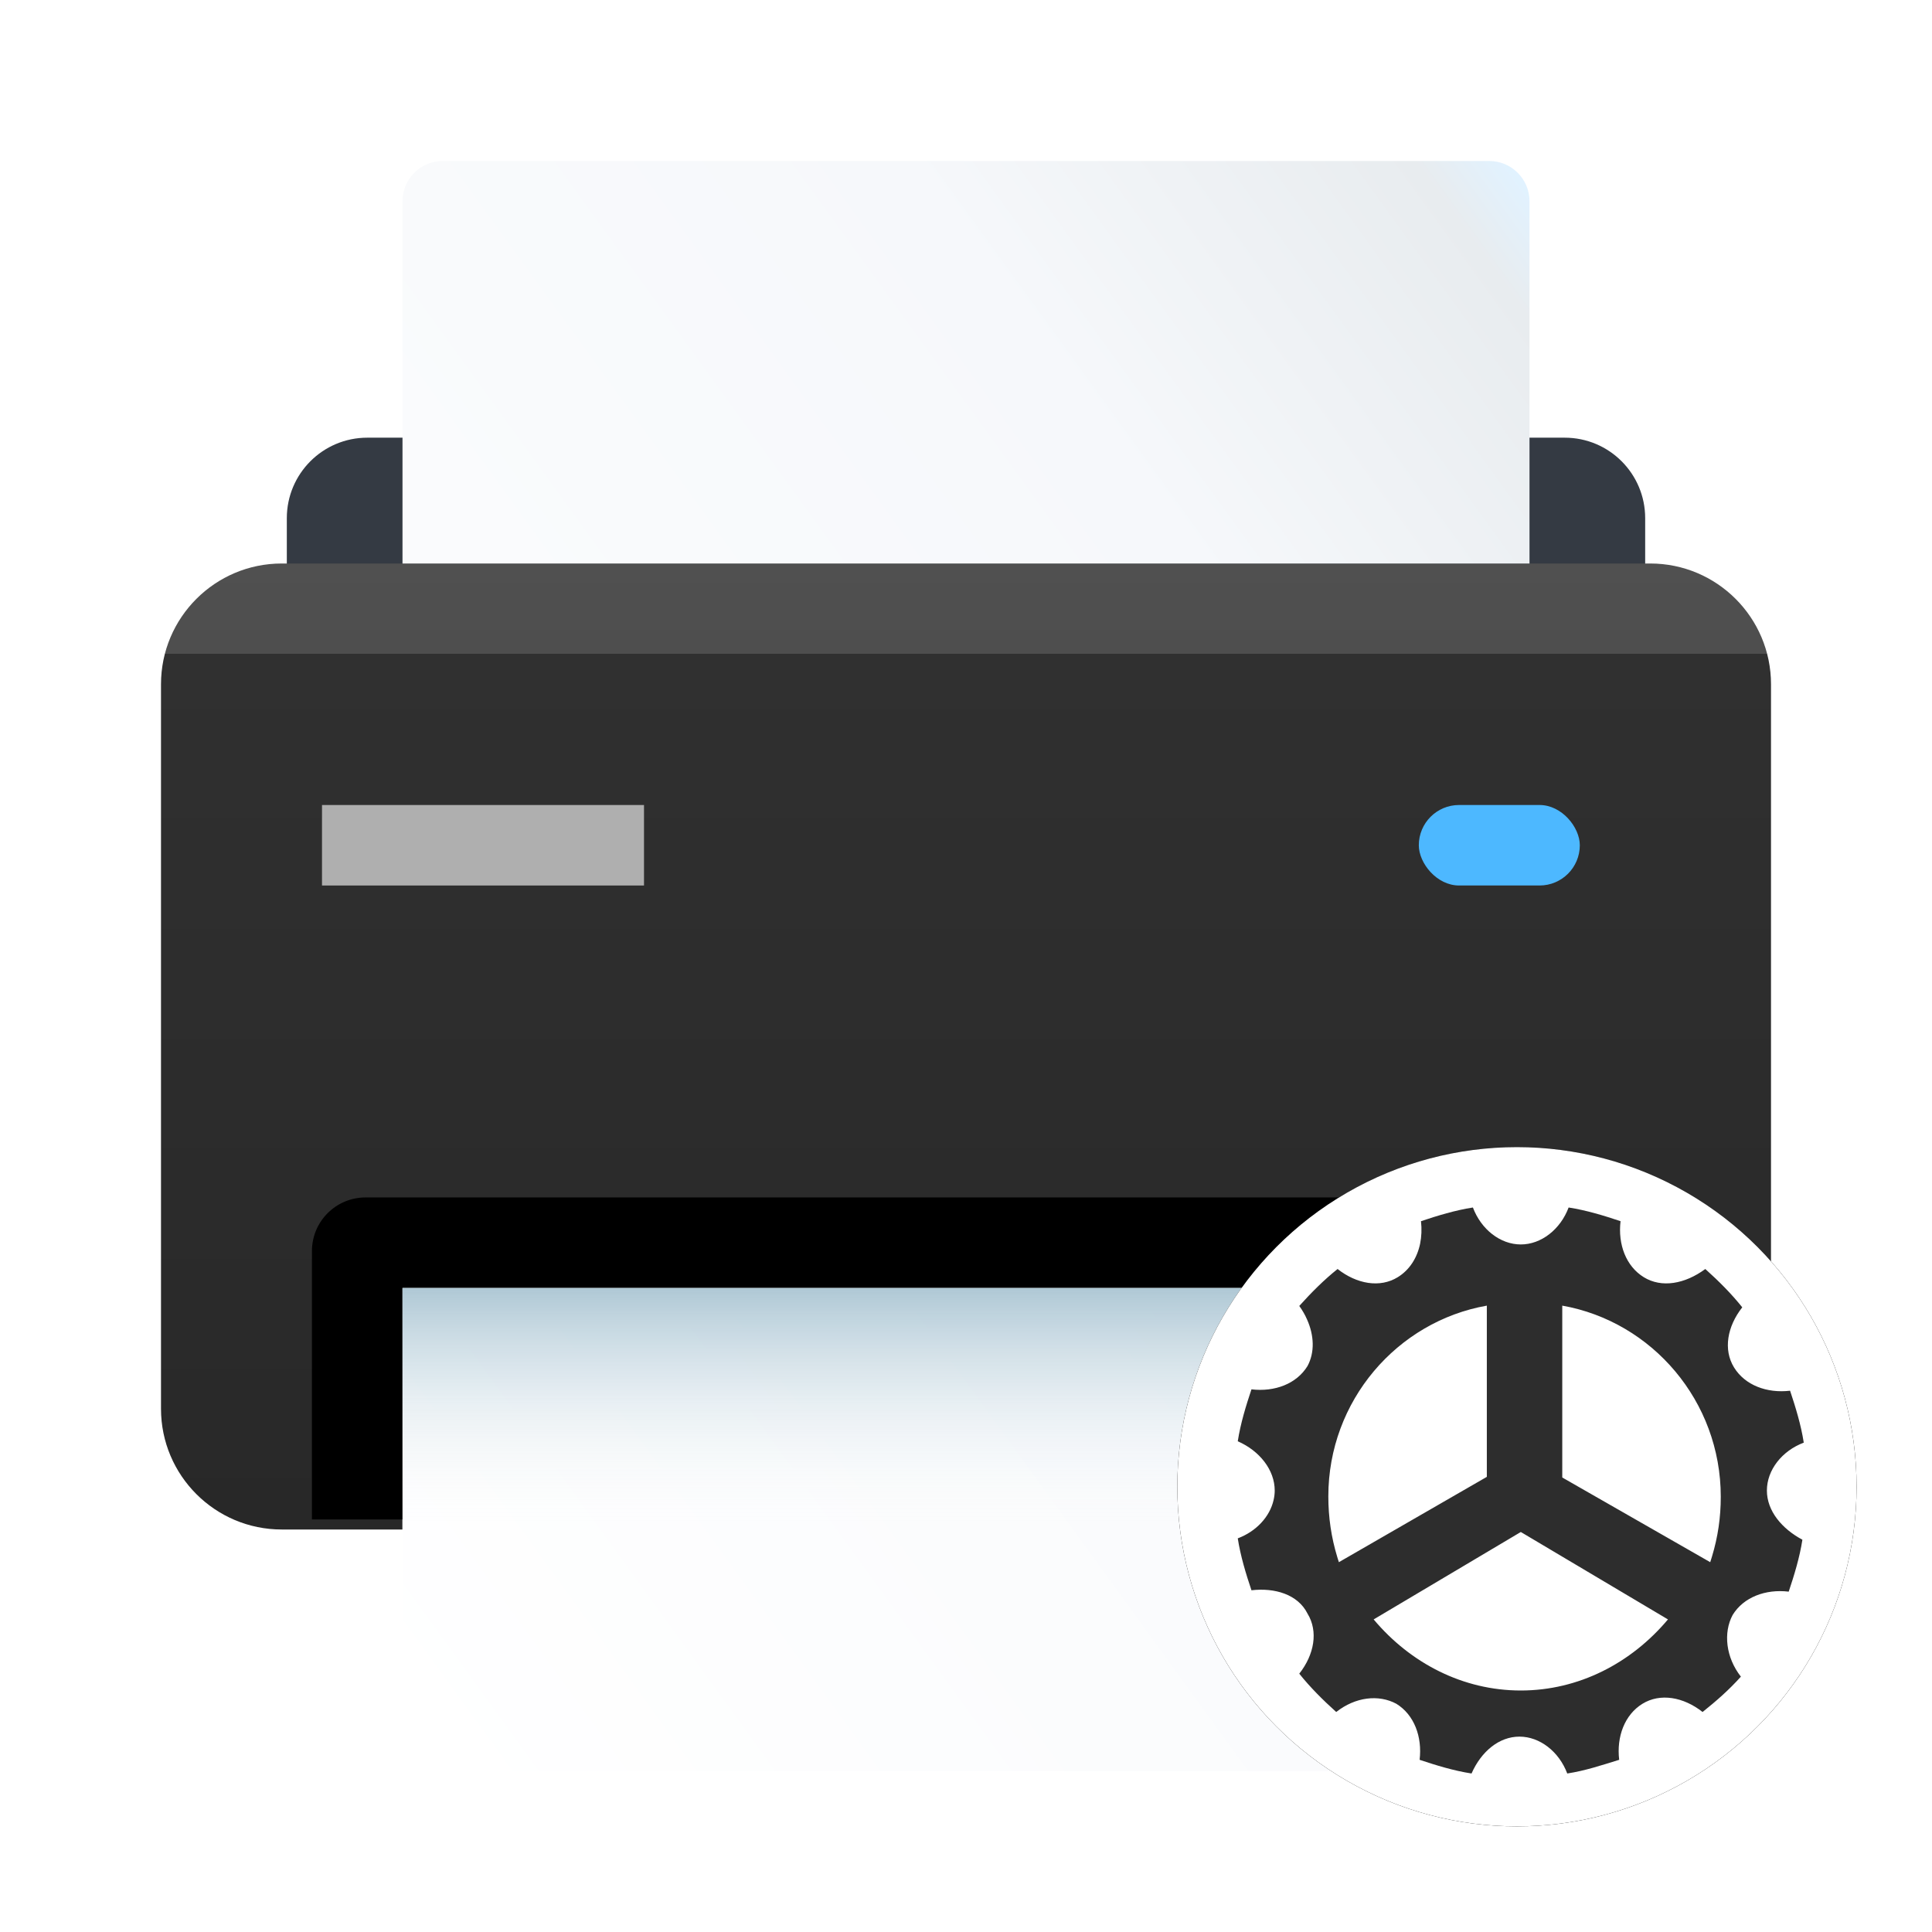 <?xml version="1.0" encoding="UTF-8"?>
<svg width="24px" height="24px" viewBox="0 0 24 24" version="1.1" xmlns="http://www.w3.org/2000/svg" xmlns:xlink="http://www.w3.org/1999/xlink">
    <!-- Generator: Sketch 48.1 (47250) - http://www.bohemiancoding.com/sketch -->
    <title>deepin-printer-assistant</title>
    <desc>Created with Sketch.</desc>
    <defs>
        <filter x="-7.1%" y="-7.1%" width="114.3%" height="114.3%" filterUnits="objectBoundingBox" id="filter-1">
            <feOffset dx="0" dy="0" in="SourceAlpha" result="shadowOffsetOuter1"></feOffset>
            <feGaussianBlur stdDeviation="0.5" in="shadowOffsetOuter1" result="shadowBlurOuter1"></feGaussianBlur>
            <feComposite in="shadowBlurOuter1" in2="SourceAlpha" operator="out" result="shadowBlurOuter1"></feComposite>
            <feColorMatrix values="0 0 0 0 0   0 0 0 0 0   0 0 0 0 0  0 0 0 0.15 0" type="matrix" in="shadowBlurOuter1" result="shadowMatrixOuter1"></feColorMatrix>
            <feMerge>
                <feMergeNode in="shadowMatrixOuter1"></feMergeNode>
                <feMergeNode in="SourceGraphic"></feMergeNode>
            </feMerge>
        </filter>
        <linearGradient x1="50%" y1="0%" x2="50%" y2="100%" id="linearGradient-2">
            <stop stop-color="#505050" offset="0%"></stop>
            <stop stop-color="#4E4E4E" offset="9.65%"></stop>
            <stop stop-color="#303030" offset="9.664%"></stop>
            <stop stop-color="#282828" offset="100%"></stop>
        </linearGradient>
        <linearGradient x1="97.366%" y1="0%" x2="2.31%" y2="100%" id="linearGradient-3">
            <stop stop-color="#E1F2FF" offset="0%"></stop>
            <stop stop-color="#E8ECEF" offset="4.143%"></stop>
            <stop stop-color="#F6F8FB" offset="26.575%"></stop>
            <stop stop-color="#FFFFFF" offset="100%"></stop>
            <stop stop-color="#FFFFFF" offset="100%"></stop>
        </linearGradient>
        <linearGradient x1="50%" y1="0%" x2="50%" y2="50%" id="linearGradient-4">
            <stop stop-color="#AFC8D5" offset="0%"></stop>
            <stop stop-color="#FFFFFF" stop-opacity="0" offset="100%"></stop>
        </linearGradient>
        <circle id="path-5" cx="5.156" cy="4.781" r="4.219"></circle>
        <filter x="-17.8%" y="-17.8%" width="135.6%" height="135.6%" filterUnits="objectBoundingBox" id="filter-6">
            <feOffset dx="0" dy="0" in="SourceAlpha" result="shadowOffsetOuter1"></feOffset>
            <feGaussianBlur stdDeviation="0.5" in="shadowOffsetOuter1" result="shadowBlurOuter1"></feGaussianBlur>
            <feComposite in="shadowBlurOuter1" in2="SourceAlpha" operator="out" result="shadowBlurOuter1"></feComposite>
            <feColorMatrix values="0 0 0 0 0   0 0 0 0 0   0 0 0 0 0  0 0 0 0.15 0" type="matrix" in="shadowBlurOuter1"></feColorMatrix>
        </filter>
    </defs>
    <g id="Page-1" stroke="none" stroke-width="1" fill="none" fill-rule="evenodd">
        <g id="deepin-printer-assistant">
            <g id="Group" filter="url(#filter-1)" transform="translate(1.875, 1.875)">
                <path d="M2.688,3.562 L17.562,3.562 C18.115,3.562 18.562,4.01 18.562,4.562 L18.562,7.375 L1.688,7.375 L1.688,4.562 C1.688,4.01 2.135,3.562 2.688,3.562 Z" id="Rectangle-6" fill="#343A43"></path>
                <path d="M1.625,5.125 L18.625,5.125 C19.453,5.125 20.125,5.797 20.125,6.625 L20.125,15.625 C20.125,16.453 19.453,17.125 18.625,17.125 L17.125,17.125 L17.125,16.125 L3.125,16.125 L3.125,17.125 L1.625,17.125 C0.797,17.125 0.125,16.453 0.125,15.625 L0.125,6.625 C0.125,5.797 0.797,5.125 1.625,5.125 Z" id="Rectangle" fill="url(#linearGradient-2)"></path>
                <rect id="Rectangle-2" fill="#AFAFAF" x="2.125" y="8.125" width="4" height="1"></rect>
                <rect id="Rectangle-3" fill="#4DB8FF" x="15.75" y="8.125" width="2" height="1" rx="0.5"></rect>
                <path d="M2.667,13 L16.333,13 C16.702,13 17,13.298 17,13.667 L17,17 L2,17 L2,13.667 C2,13.298 2.298,13 2.667,13 Z" id="Rectangle-4" fill="#000000"></path>
                <path d="M3.625,0.125 L14.125,0.125 L16.625,0.125 C16.901,0.125 17.125,0.349 17.125,0.625 L17.125,3.125 L17.125,5.125 L3.125,5.125 L3.125,0.625 C3.125,0.349 3.349,0.125 3.625,0.125 Z M3.125,14.125 L17.125,14.125 L17.125,19.75 C17.125,19.957 16.957,20.125 16.75,20.125 L3.5,20.125 C3.293,20.125 3.125,19.957 3.125,19.75 L3.125,14.125 Z" id="Mask" fill="url(#linearGradient-3)"></path>
                <path d="M3.125,14.125 L17.125,14.125 L17.125,19.75 C17.125,19.957 16.957,20.125 16.75,20.125 L3.5,20.125 C3.293,20.125 3.125,19.957 3.125,19.75 L3.125,14.125 Z" id="Mask" fill="url(#linearGradient-4)"></path>
            </g>
            <g id="齿轮" transform="translate(13.688, 13.688)" fill-rule="nonzero">
                <g id="Oval">
                    <use fill="black" fill-opacity="1" filter="url(#filter-6)" xlink:href="#path-5"></use>
                    <use fill-opacity="0.1" fill="#000000" fill-rule="evenodd" xlink:href="#path-5"></use>
                </g>
                <circle id="Oval" fill="#FFFFFF" cx="5.156" cy="4.781" r="4.219"></circle>
                <g id="Shape" transform="translate(1.688, 1.312)" fill="#2D2D2D">
                    <g id="path-13-link">
                        <path d="M6.573,3.516 C6.573,3.261 6.76,3.023 7.031,2.921 C6.997,2.7 6.929,2.48 6.861,2.276 C6.573,2.31 6.301,2.208 6.165,1.987 C6.029,1.766 6.08,1.478 6.267,1.24 C6.131,1.07 5.978,0.917 5.808,0.764 C5.554,0.951 5.265,1.002 5.044,0.866 C4.823,0.73 4.721,0.459 4.755,0.17 C4.552,0.102 4.331,0.034 4.11,7.29375e-06 C4.008,0.272 3.77,0.459 3.516,0.459 C3.261,0.459 3.023,0.272 2.921,0 C2.7,0.034 2.48,0.102 2.276,0.17 C2.287,0.267 2.283,0.362 2.265,0.451 C2.228,0.626 2.134,0.776 1.987,0.866 C1.766,1.002 1.478,0.951 1.24,0.764 C1.07,0.9 0.917,1.053 0.764,1.223 C0.803,1.277 0.836,1.334 0.861,1.392 C0.949,1.589 0.958,1.8 0.866,1.97 C0.73,2.191 0.459,2.293 0.17,2.259 C0.102,2.463 0.034,2.683 0,2.904 C0.272,3.023 0.459,3.261 0.459,3.516 C0.459,3.556 0.454,3.595 0.445,3.634 C0.398,3.842 0.229,4.024 0,4.11 C0.034,4.331 0.102,4.552 0.17,4.755 C0.459,4.721 0.747,4.806 0.866,5.044 C1.002,5.265 0.951,5.554 0.764,5.791 C0.9,5.961 1.053,6.114 1.223,6.267 C1.461,6.08 1.749,6.046 1.97,6.165 C2.191,6.301 2.293,6.573 2.259,6.861 C2.463,6.929 2.683,6.997 2.904,7.031 C3.023,6.76 3.244,6.573 3.499,6.573 C3.753,6.573 3.991,6.76 4.093,7.031 C4.314,6.997 4.518,6.929 4.738,6.861 C4.704,6.573 4.806,6.301 5.027,6.165 C5.248,6.029 5.537,6.08 5.774,6.267 C5.944,6.131 6.097,5.998 6.25,5.828 C6.063,5.59 6.029,5.282 6.148,5.061 C6.284,4.84 6.556,4.738 6.844,4.772 C6.912,4.569 6.98,4.348 7.014,4.127 C6.76,3.991 6.573,3.77 6.573,3.516 Z M1.125,3.588 C1.125,2.403 1.978,1.416 3.094,1.219 C3.094,2.149 3.094,2.847 3.094,3.313 C3.094,3.32 3.094,3.331 3.094,3.346 L1.256,4.406 C1.253,4.396 1.249,4.385 1.246,4.374 C1.245,4.371 1.244,4.368 1.243,4.365 C1.242,4.361 1.237,4.346 1.236,4.342 C1.162,4.099 1.125,3.85 1.125,3.588 Z M3.516,6 C2.797,6 2.145,5.661 1.688,5.117 L3.516,4.031 L5.344,5.117 C4.887,5.661 4.234,6 3.516,6 Z M4.031,3.354 C4.031,3.34 4.031,3.33 4.031,3.324 C4.031,3.308 4.031,3.295 4.031,3.284 C4.031,2.827 4.031,2.139 4.031,1.219 C5.147,1.417 6,2.406 6,3.593 C6,3.852 5.964,4.093 5.892,4.332 C5.888,4.345 5.884,4.358 5.88,4.371 C5.877,4.382 5.873,4.394 5.869,4.406 L4.031,3.354 Z" id="path-13"></path>
                    </g>
                </g>
            </g>
        </g>
    </g>
</svg>